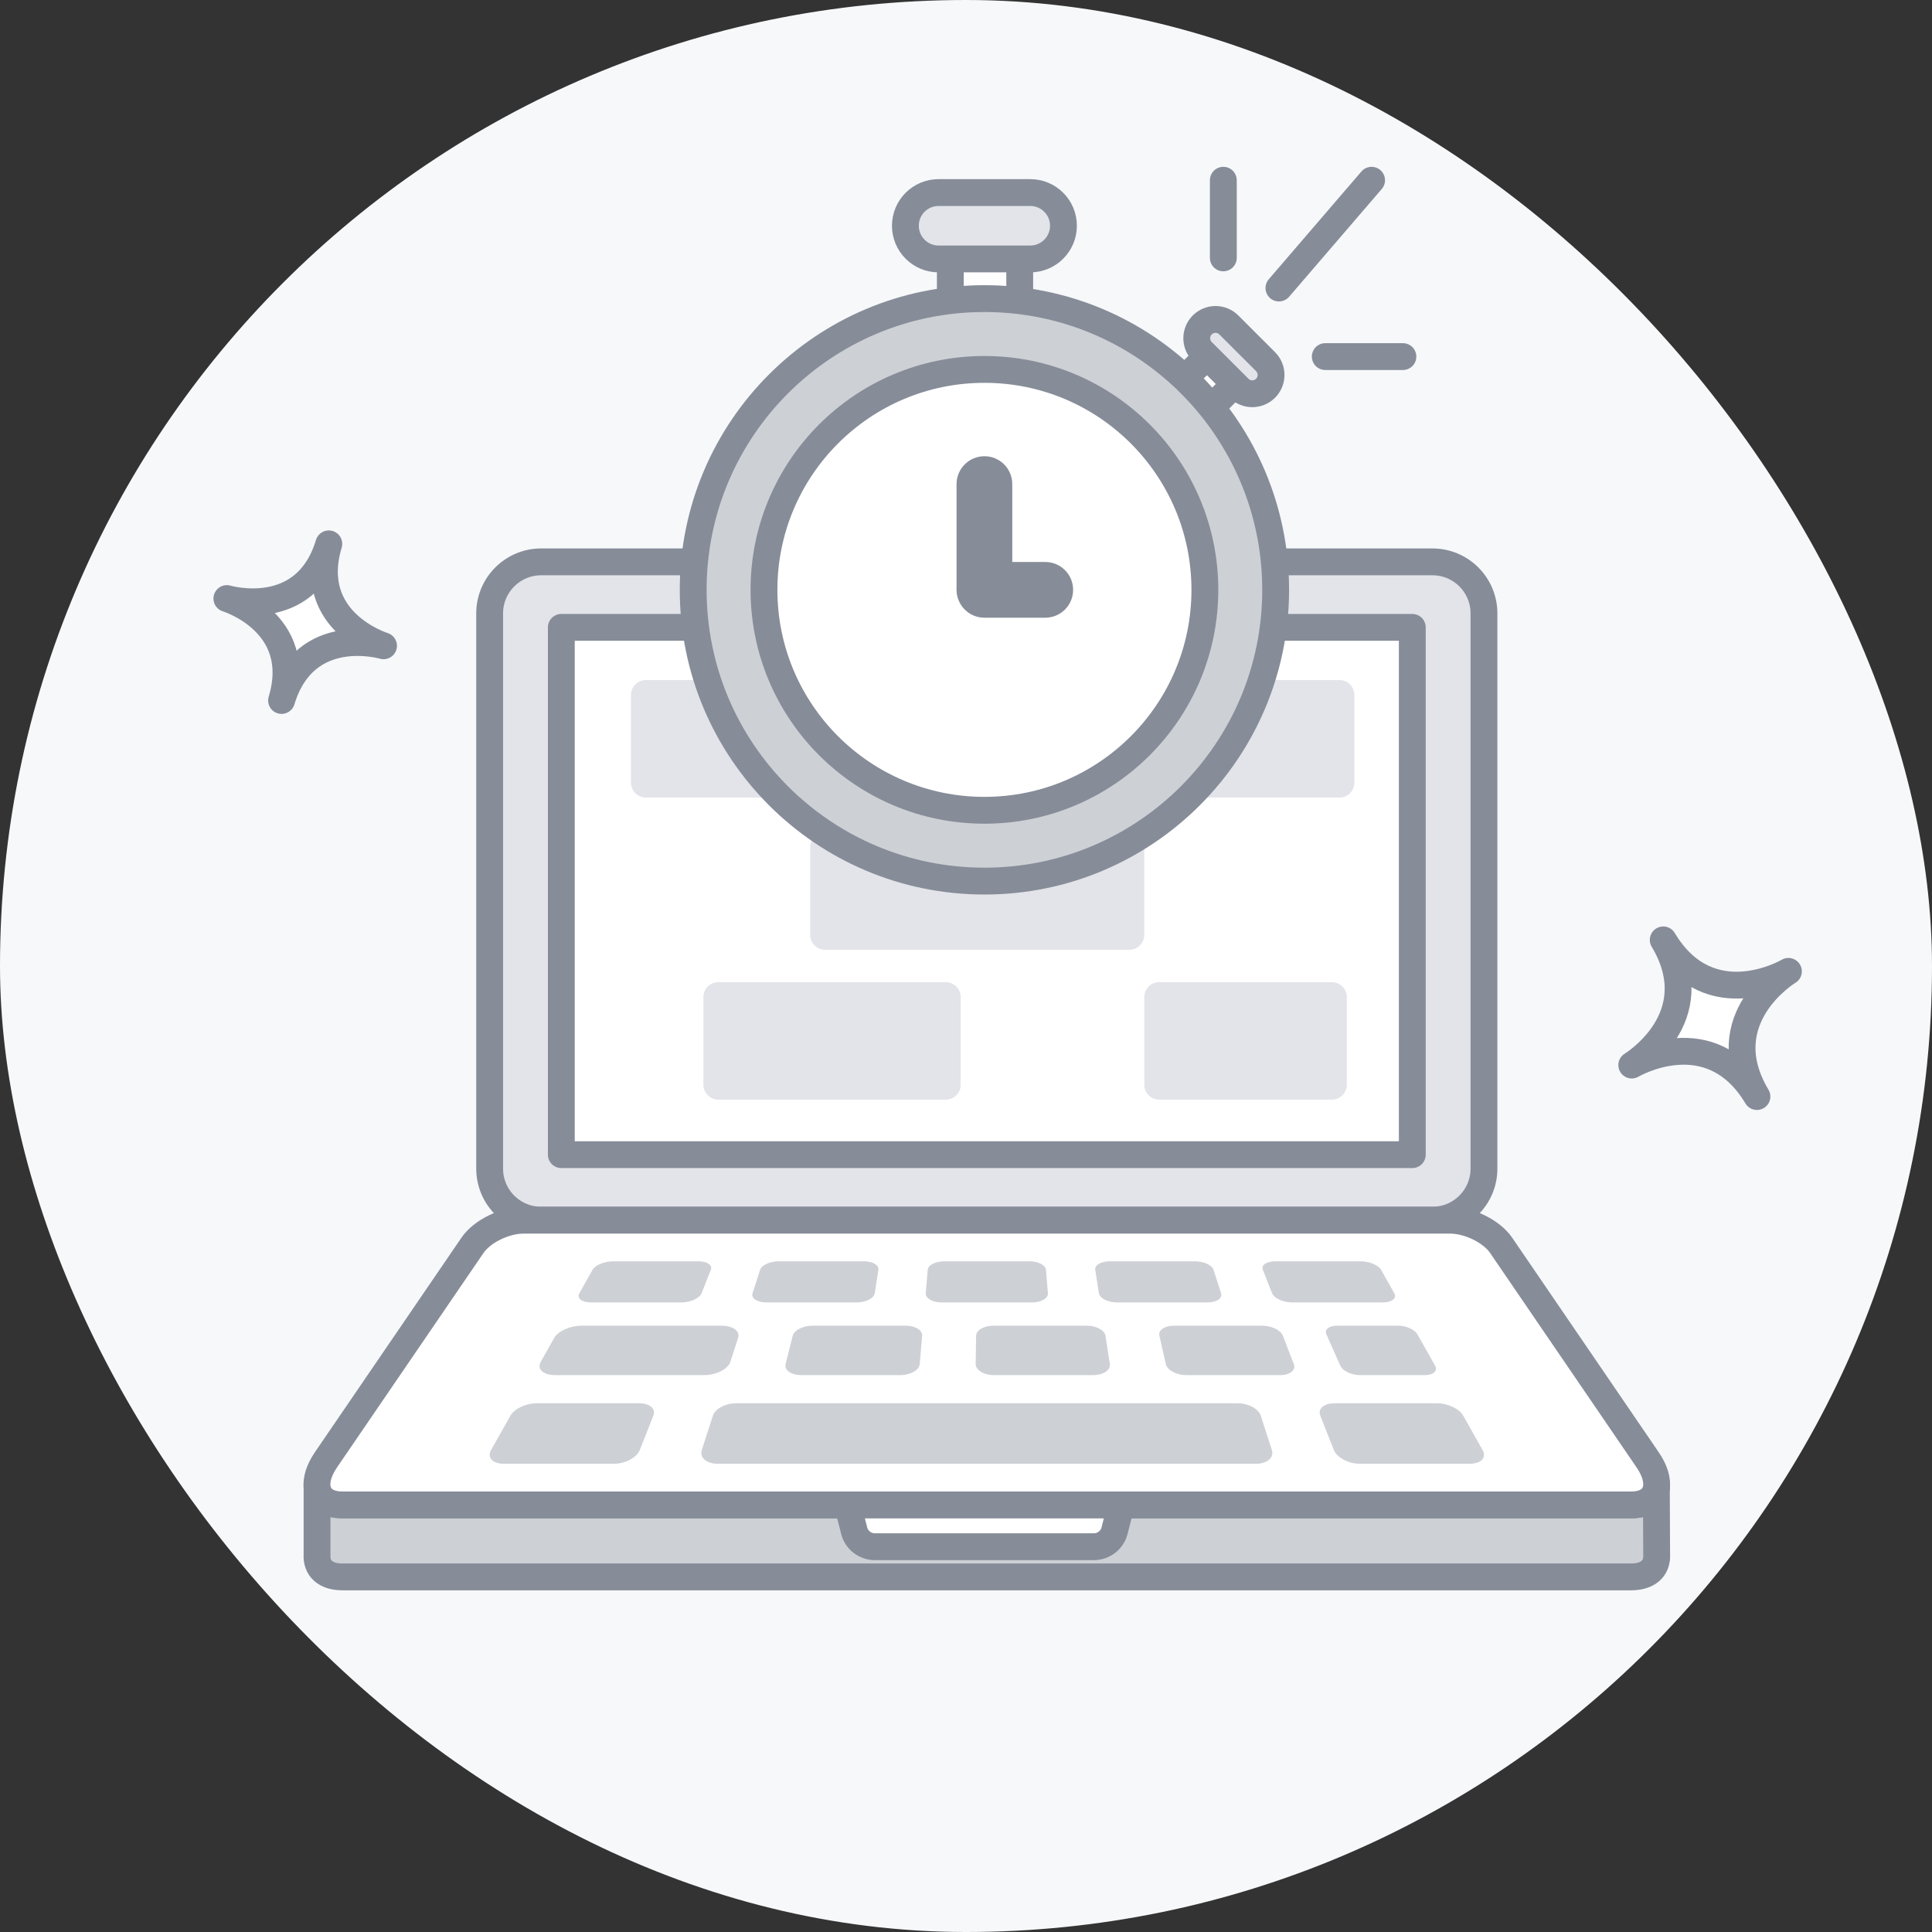 <svg width="72" height="72" viewBox="0 0 72 72" fill="none" xmlns="http://www.w3.org/2000/svg">
<rect x="0" y="0" width="72" height="72" fill="#333333" stroke="none"/>
<g id="Empty State Illustration">
<rect width="72" height="72" rx="36" fill="#F6F8FA"/>
<path id="vector" d="M61.739 58.022V57.998" stroke="#868C98" stroke-linecap="round" stroke-linejoin="round"/>
<path id="vector_2" d="M61.728 55.447V55.292" stroke="#868C98" stroke-linecap="round" stroke-linejoin="round"/>
<path id="vector_3" d="M61.739 57.994V57.998C61.739 58.457 61.409 58.766 60.793 58.766H12.757C12.119 58.766 11.787 58.432 11.815 57.944V55.396C11.854 55.81 12.18 56.083 12.757 56.083H60.793C61.347 56.083 61.67 55.833 61.728 55.447L61.739 57.994Z" fill="#CDD0D5" stroke="#868C98" stroke-linecap="round" stroke-linejoin="round"/>
<path id="vector_4" d="M11.815 55.396V55.324" stroke="#868C98" stroke-linecap="round" stroke-linejoin="round"/>
<path id="vector_5" d="M53.383 20.939H20.168C19.108 20.939 18.248 21.799 18.248 22.859V43.552C18.248 44.612 19.108 45.472 20.168 45.472H53.383C54.443 45.472 55.303 44.612 55.303 43.552V22.859C55.303 21.799 54.443 20.939 53.383 20.939Z" fill="#E2E4E9" stroke="#868C98" stroke-linecap="round" stroke-linejoin="round"/>
<path id="vector_6" d="M52.632 23.38H20.919V43.031H52.632V23.38Z" fill="white" stroke="#868C98" stroke-linecap="round" stroke-linejoin="round"/>
<path id="vector_7" d="M61.728 55.447C61.67 55.833 61.347 56.083 60.793 56.083H12.757C12.18 56.083 11.854 55.81 11.815 55.396C11.789 55.117 11.897 54.772 12.147 54.404L17.607 46.411C17.965 45.885 18.814 45.473 19.512 45.473H54.04C54.738 45.473 55.584 45.885 55.944 46.411L61.403 54.404C61.67 54.794 61.774 55.158 61.728 55.447Z" fill="white" stroke="#868C98" stroke-linecap="round" stroke-linejoin="round"/>
<path id="vector_8" d="M40.767 57.641H32.602C32.239 57.641 31.923 57.395 31.833 57.044L31.589 56.086H41.78L41.536 57.044C41.446 57.395 41.13 57.641 40.767 57.641Z" fill="white" stroke="#868C98" stroke-linecap="round" stroke-linejoin="round"/>
<path id="vector_9" d="M25.387 48.538H22.023C21.678 48.538 21.486 48.382 21.593 48.192L22.083 47.321C22.182 47.146 22.525 47.005 22.851 47.005H26.026C26.351 47.005 26.56 47.146 26.491 47.321L26.147 48.192C26.072 48.382 25.731 48.538 25.387 48.538Z" fill="#CDD0D5"/>
<path id="vector_10" d="M31.923 48.538H28.558C28.214 48.538 27.985 48.382 28.046 48.192L28.328 47.321C28.385 47.146 28.694 47.005 29.02 47.005H32.195C32.52 47.005 32.763 47.146 32.735 47.321L32.6 48.192C32.571 48.382 32.267 48.538 31.923 48.538Z" fill="#CDD0D5"/>
<path id="vector_11" d="M38.458 48.538H35.094C34.749 48.538 34.483 48.382 34.499 48.192L34.573 47.321C34.588 47.146 34.863 47.005 35.189 47.005H38.364C38.689 47.005 38.965 47.146 38.98 47.321L39.053 48.192C39.069 48.382 38.803 48.538 38.458 48.538Z" fill="#CDD0D5"/>
<path id="vector_12" d="M44.994 48.538H41.63C41.285 48.538 40.982 48.382 40.952 48.192L40.817 47.321C40.79 47.146 41.032 47.005 41.358 47.005H44.533C44.858 47.005 45.168 47.146 45.224 47.321L45.506 48.192C45.568 48.382 45.339 48.538 44.994 48.538Z" fill="#CDD0D5"/>
<path id="vector_13" d="M51.53 48.538H48.166C47.821 48.538 47.48 48.382 47.405 48.192L47.062 47.321C46.993 47.146 47.201 47.005 47.526 47.005H50.702C51.027 47.005 51.37 47.146 51.469 47.321L51.959 48.192C52.066 48.382 51.875 48.538 51.53 48.538Z" fill="#CDD0D5"/>
<path id="vector_14" d="M26.241 51.246H20.69C20.239 51.246 20 51.022 20.153 50.75L20.656 49.856C20.798 49.605 21.254 49.404 21.677 49.404H26.887C27.31 49.404 27.589 49.605 27.508 49.856L27.218 50.75C27.13 51.022 26.692 51.246 26.241 51.246Z" fill="#CDD0D5"/>
<path id="vector_15" d="M33.555 51.246H29.857C29.478 51.246 29.219 51.058 29.277 50.828L29.542 49.783C29.595 49.572 29.926 49.404 30.282 49.404H33.753C34.108 49.404 34.383 49.572 34.365 49.783L34.276 50.828C34.257 51.058 33.934 51.246 33.555 51.246Z" fill="#CDD0D5"/>
<path id="vector_16" d="M40.739 51.246H37.041C36.662 51.246 36.358 51.058 36.361 50.828L36.376 49.783C36.379 49.572 36.669 49.404 37.025 49.404H40.496C40.851 49.404 41.166 49.572 41.198 49.783L41.36 50.828C41.396 51.058 41.118 51.246 40.739 51.246Z" fill="#CDD0D5"/>
<path id="vector_17" d="M47.706 51.246H44.209C43.839 51.246 43.498 51.062 43.447 50.838L43.207 49.774C43.161 49.569 43.406 49.404 43.753 49.404H47.035C47.383 49.404 47.728 49.569 47.807 49.774L48.218 50.838C48.305 51.062 48.076 51.246 47.706 51.246Z" fill="#CDD0D5"/>
<path id="vector_18" d="M53.103 51.246H50.681C50.363 51.246 50.035 51.088 49.949 50.895L49.428 49.721C49.35 49.545 49.53 49.404 49.828 49.404H52.101C52.4 49.404 52.721 49.545 52.82 49.721L53.481 50.895C53.59 51.088 53.421 51.246 53.103 51.246Z" fill="#CDD0D5"/>
<path id="vector_19" d="M22.88 54.55H18.775C18.354 54.55 18.144 54.318 18.302 54.036L19.023 52.756C19.167 52.5 19.6 52.296 19.992 52.296H23.82C24.212 52.296 24.449 52.5 24.348 52.756L23.844 54.036C23.733 54.318 23.3 54.55 22.88 54.55Z" fill="#CDD0D5"/>
<path id="vector_20" d="M46.803 54.55H26.749C26.328 54.55 26.063 54.318 26.154 54.036L26.568 52.756C26.651 52.5 27.035 52.296 27.427 52.296H46.125C46.517 52.296 46.901 52.5 46.984 52.756L47.398 54.036C47.489 54.318 47.224 54.55 46.803 54.55Z" fill="#CDD0D5"/>
<path id="vector_21" d="M54.777 54.55H50.673C50.252 54.55 49.819 54.318 49.708 54.036L49.204 52.756C49.103 52.5 49.34 52.296 49.733 52.296H53.56C53.952 52.296 54.385 52.5 54.529 52.756L55.25 54.036C55.408 54.318 55.198 54.55 54.777 54.55Z" fill="#CDD0D5"/>
<path id="vector_22" d="M35.244 36.602H26.773C26.464 36.602 26.213 36.852 26.213 37.161V40.422C26.213 40.731 26.464 40.981 26.773 40.981H35.244C35.553 40.981 35.803 40.731 35.803 40.422V37.161C35.803 36.852 35.553 36.602 35.244 36.602Z" fill="#E2E4E9"/>
<path id="vector_23" d="M49.631 36.602H43.203C42.895 36.602 42.644 36.852 42.644 37.161V40.422C42.644 40.731 42.895 40.981 43.203 40.981H49.631C49.94 40.981 50.191 40.731 50.191 40.422V37.161C50.191 36.852 49.94 36.602 49.631 36.602Z" fill="#E2E4E9"/>
<path id="vector_24" d="M42.085 31.016H30.752C30.443 31.016 30.192 31.266 30.192 31.575V34.836C30.192 35.145 30.443 35.395 30.752 35.395H42.085C42.394 35.395 42.644 35.145 42.644 34.836V31.575C42.644 31.266 42.394 31.016 42.085 31.016Z" fill="#E2E4E9"/>
<path id="vector_25" d="M14.293 24.067C14.293 24.067 11.371 23.196 10.493 26.105C11.371 23.196 8.455 22.306 8.455 22.306C8.455 22.306 11.377 23.177 12.254 20.268C11.377 23.177 14.293 24.067 14.293 24.067Z" fill="white" stroke="#868C98" stroke-linecap="round" stroke-linejoin="round"/>
<path id="vector_26" d="M66.649 36.2C66.649 36.2 63.736 37.956 65.476 40.865C63.736 37.956 60.811 39.692 60.811 39.692C60.811 39.692 63.724 37.936 61.984 35.027C63.724 37.936 66.649 36.2 66.649 36.2Z" fill="white" stroke="#868C98" stroke-linecap="round" stroke-linejoin="round"/>
<path id="vector_27" d="M30.186 25.343H24.073C23.764 25.343 23.514 25.594 23.514 25.903V29.163C23.514 29.472 23.764 29.723 24.073 29.723H30.186C30.495 29.723 30.745 29.472 30.745 29.163V25.903C30.745 25.594 30.495 25.343 30.186 25.343Z" fill="#E2E4E9"/>
<path id="vector_28" d="M49.915 25.343H43.802C43.493 25.343 43.243 25.594 43.243 25.903V29.163C43.243 29.472 43.493 29.723 43.802 29.723H49.915C50.224 29.723 50.475 29.472 50.475 29.163V25.903C50.475 25.594 50.224 25.343 49.915 25.343Z" fill="#E2E4E9"/>
<path id="vector_29" d="M44.717 27.447C45.044 27.447 45.31 27.181 45.31 26.854C45.31 26.526 45.044 26.26 44.717 26.26C44.389 26.26 44.123 26.526 44.123 26.854C44.123 27.181 44.389 27.447 44.717 27.447Z" fill="#868C98"/>
<path id="vector_30" d="M38.002 8.726H35.416V12.345H38.002V8.726Z" fill="white" stroke="#868C98" stroke-linecap="round" stroke-linejoin="round"/>
<path id="vector_31" d="M46.386 13.941L45.35 12.906L43.901 14.355L44.937 15.39L46.386 13.941Z" fill="white" stroke="#868C98" stroke-linecap="round" stroke-linejoin="round"/>
<path id="vector_32" d="M36.687 32.836C42.681 32.836 47.54 27.976 47.54 21.982C47.54 15.988 42.681 11.128 36.687 11.128C30.692 11.128 25.833 15.988 25.833 21.982C25.833 27.976 30.692 32.836 36.687 32.836Z" fill="#CDD0D5" stroke="#868C98" stroke-linecap="round" stroke-linejoin="round"/>
<path id="vector_33" d="M36.687 30.197C41.224 30.197 44.902 26.519 44.902 21.982C44.902 17.445 41.224 13.767 36.687 13.767C32.15 13.767 28.471 17.445 28.471 21.982C28.471 26.519 32.15 30.197 36.687 30.197Z" fill="white" stroke="#868C98" stroke-linecap="round" stroke-linejoin="round"/>
<path id="vector_34" d="M38.395 7.176H34.978C34.295 7.176 33.741 7.73 33.741 8.413V8.413C33.741 9.096 34.295 9.65 34.978 9.65H38.395C39.078 9.65 39.632 9.096 39.632 8.413V8.413C39.632 7.73 39.078 7.176 38.395 7.176Z" fill="#E2E4E9" stroke="#868C98" stroke-linecap="round" stroke-linejoin="round"/>
<path id="vector_35" d="M47.164 13.478L45.795 12.11C45.522 11.836 45.078 11.836 44.805 12.11L44.805 12.11C44.531 12.383 44.531 12.827 44.805 13.101L46.173 14.469C46.447 14.742 46.89 14.742 47.164 14.469L47.164 14.469C47.437 14.195 47.437 13.752 47.164 13.478Z" fill="#E2E4E9" stroke="#868C98" stroke-linecap="round" stroke-linejoin="round"/>
<path id="vector_36" d="M36.687 17.002H36.687C36.113 17.002 35.648 17.467 35.648 18.04V21.92C35.648 22.493 36.113 22.958 36.687 22.958H36.687C37.26 22.958 37.724 22.493 37.724 21.92V18.04C37.724 17.467 37.26 17.002 36.687 17.002Z" fill="#868C98"/>
<path id="vector_37" d="M39.992 21.982V21.982C39.992 21.409 39.528 20.944 38.955 20.944H36.687C36.113 20.944 35.649 21.409 35.649 21.982V21.982C35.649 22.555 36.113 23.02 36.687 23.02H38.955C39.528 23.02 39.992 22.555 39.992 21.982Z" fill="#868C98"/>
<path id="vector_38" d="M45.59 9.61V6.717" stroke="#868C98" stroke-linecap="round" stroke-linejoin="round"/>
<path id="vector_39" d="M49.389 13.289H52.282" stroke="#868C98" stroke-linecap="round" stroke-linejoin="round"/>
<path id="vector_40" d="M47.662 10.734L51.115 6.717" stroke="#868C98" stroke-linecap="round" stroke-linejoin="round"/>
</g>
</svg>
